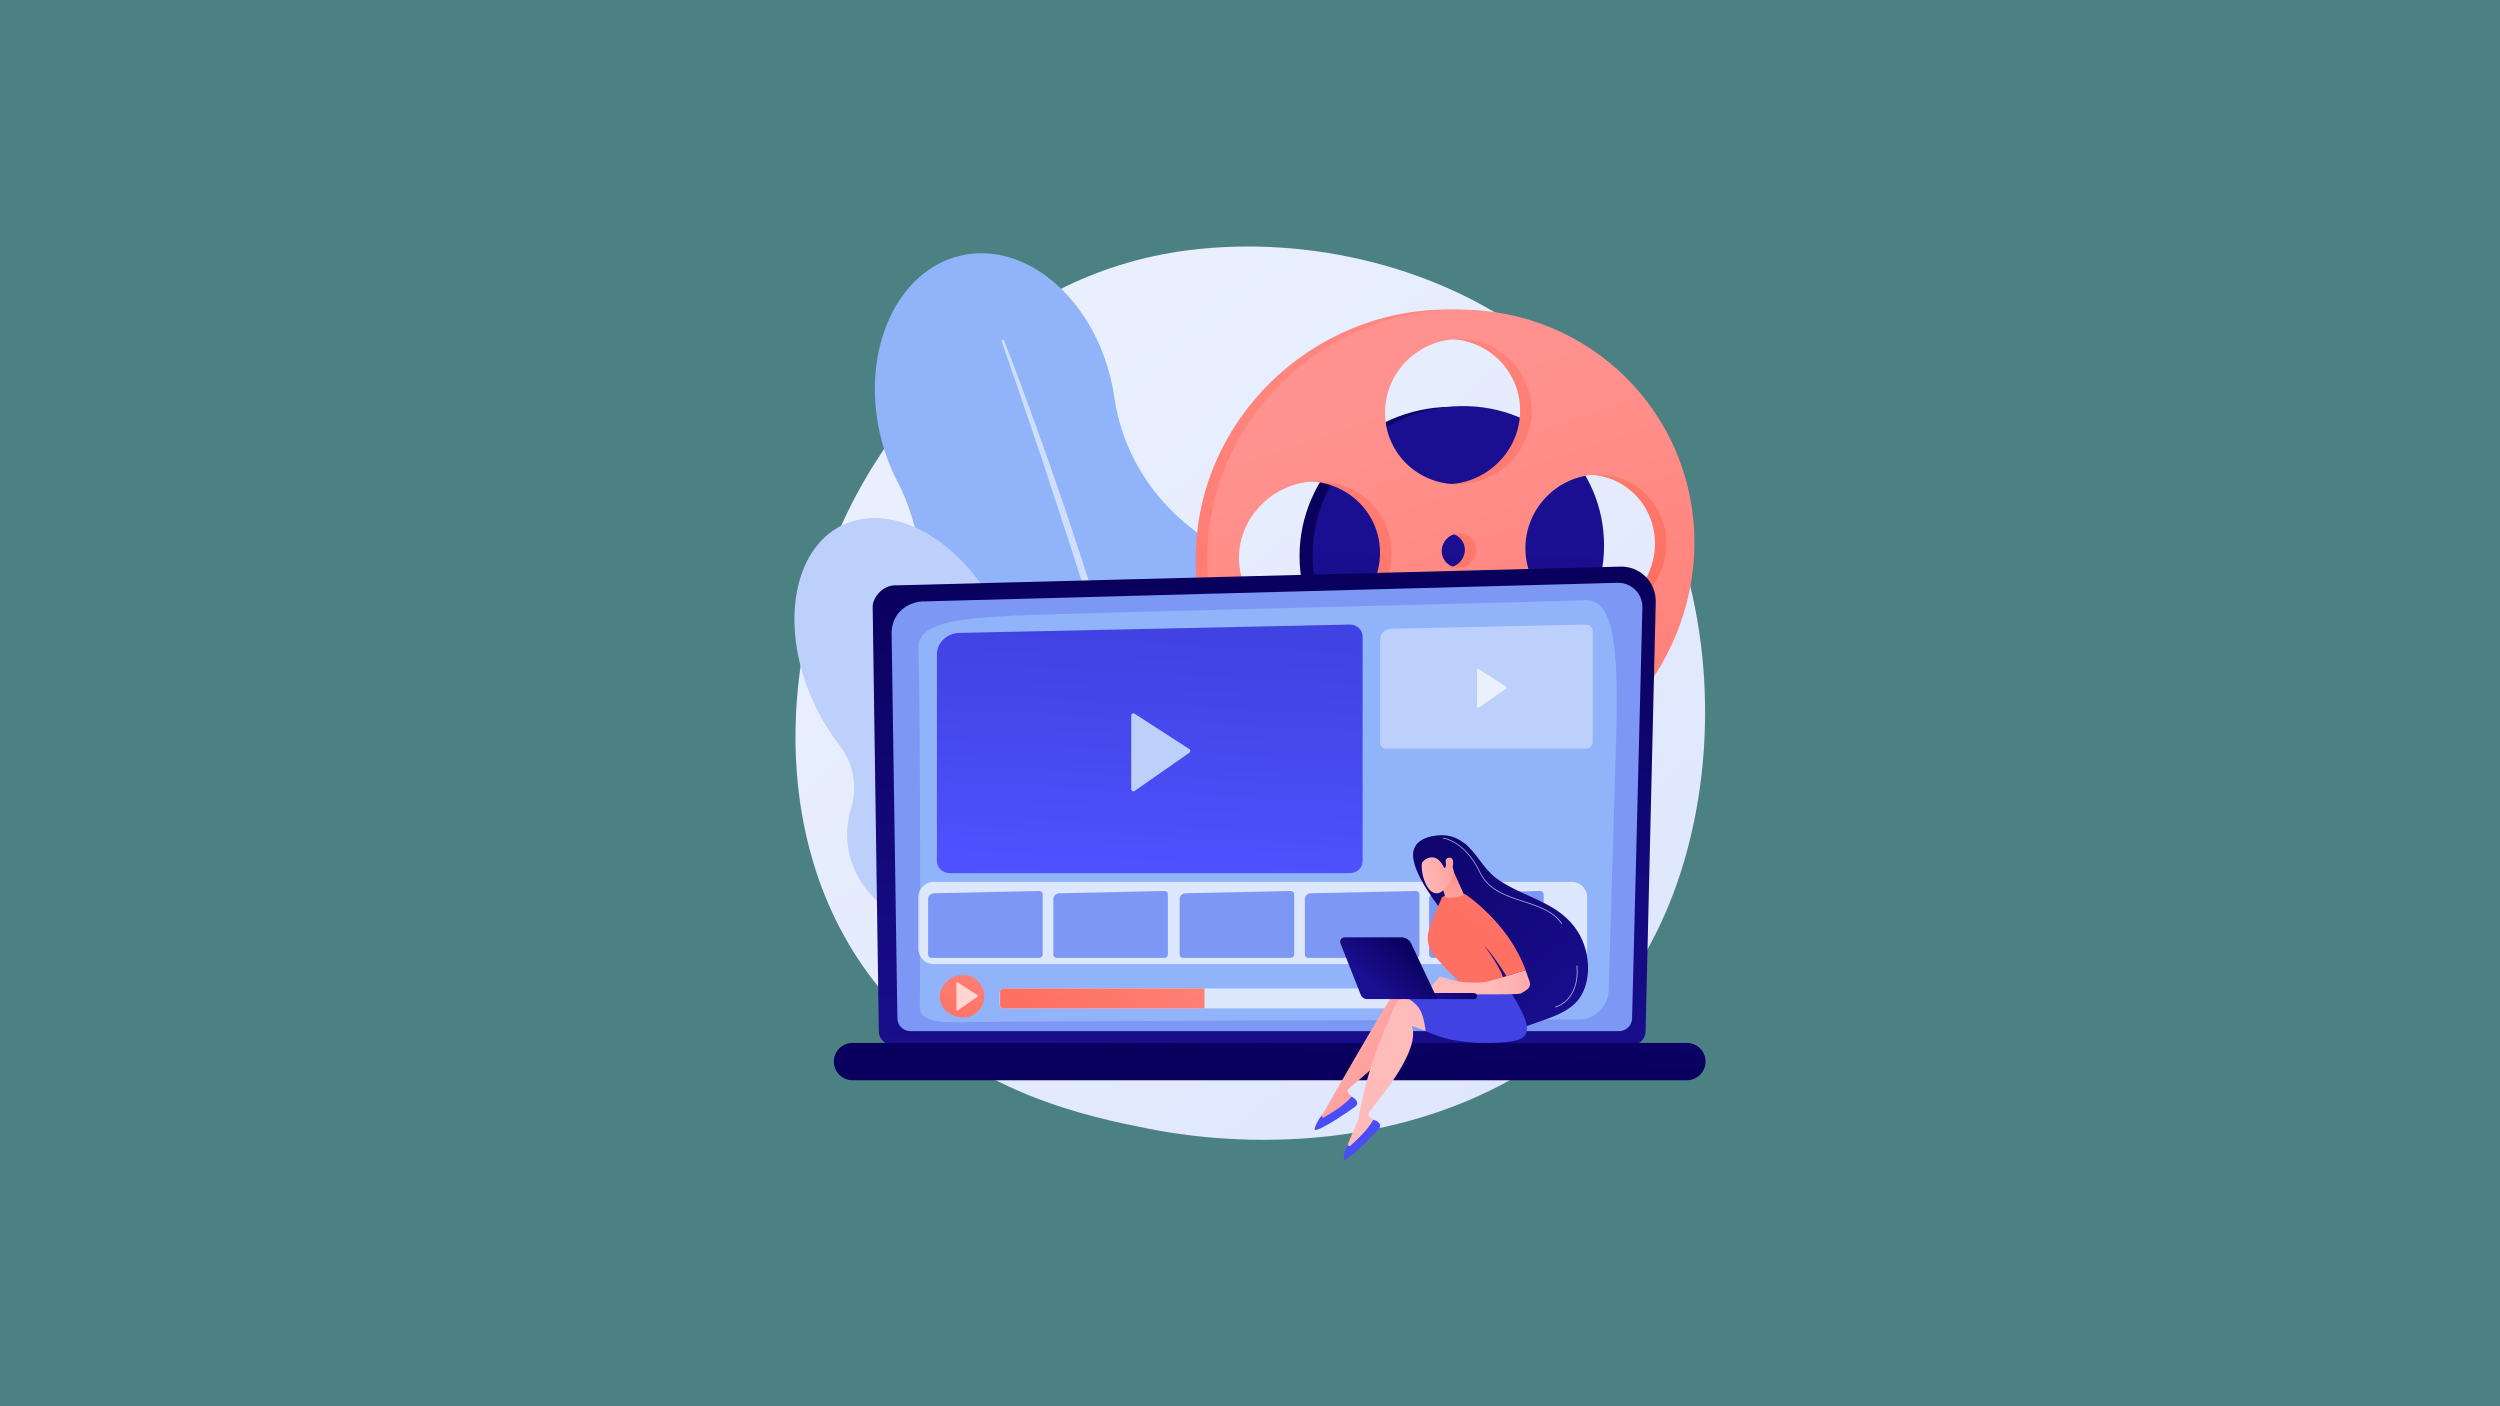<?xml version="1.0" encoding="utf-8"?>
<!-- Generator: Adobe Illustrator 25.0.0, SVG Export Plug-In . SVG Version: 6.00 Build 0)  -->
<svg version="1.1" id="Layer_1" xmlns="http://www.w3.org/2000/svg" xmlns:xlink="http://www.w3.org/1999/xlink" x="0px" y="0px"
	 viewBox="0 0 1920 1080" enable-background="new 0 0 1920 1080" xml:space="preserve">
<g id="Layer_2">
</g>
<rect fill="#4C8184" width="1920" height="1080"/>
<g>
	<linearGradient id="SVGID_1_" gradientUnits="userSpaceOnUse" x1="1394.466" y1="1083.063" x2="778.431" y2="317.986">
		<stop  offset="0" style="stop-color:#DAE3FE"/>
		<stop  offset="1" style="stop-color:#E9EFFD"/>
	</linearGradient>
	<path fill="url(#SVGID_1_)" d="M1228.54,778.87c-14.34,14.76-27.92,24.28-38.64,31.8c-126.05,88.41-275.21,62.64-306.91,56.35
		c-46.81-9.29-137.29-27.26-202.71-102.46c-98.97-113.77-83.56-293.01-6.79-411.33c14.04-21.64,88.22-141.76,238.98-161.03
		c91.24-11.66,197.6,11.86,274.62,74.93C1348.76,399.53,1337.25,667.01,1228.54,778.87z"/>
	<g>
		<path fill="#91B3FA" d="M992.55,531.34c-12.22-53.52-40.92-97.75-77.02-125.35c-32.28-24.67-53.97-60.72-59.73-100.76
			c-0.61-4.21-1.39-8.44-2.36-12.69c-14.7-64.37-66.37-107.48-115.42-96.28c-49.05,11.2-76.9,72.46-62.21,136.83
			c3,13.16,7.56,25.43,13.32,36.53c18.38,35.42,23.26,76.47,12.12,114.86c-9.96,34.31-11.41,73.75-2.25,113.88
			c13.66,59.85,47.93,108.08,90.11,134.43c15.96,9.97,30.02,22.76,41.3,37.73c18.73,24.89,46.99,38.21,74.53,31.92
			c29.71-6.78,50.27-34.48,54.47-68.43c2.38-19.21,8.54-37.73,17.47-54.98C997.96,638.32,1004.91,585.45,992.55,531.34z"/>
		<path opacity="0.57" fill="#FFFFFF" d="M770.83,260.81c16.12,41.08,30.9,82.65,45.23,124.37c3.59,10.43,7.01,20.91,10.46,31.39
			l5.18,15.71l5.05,15.76c3.32,10.52,6.79,20.99,9.99,31.54l9.61,31.66c6.13,21.19,12.45,42.33,18.19,63.63
			c2.88,10.65,5.98,21.24,8.64,31.94l8.14,32.08c10.42,42.88,19.76,86.04,26.89,129.59l-1.89,0.33l-6.58-32.38l-1.63-8.1l-1.83-8.05
			l-3.69-16.1l-3.66-16.1c-1.21-5.37-2.62-10.7-3.92-16.04c-2.67-10.68-5.26-21.38-8-32.05c-11.25-42.59-23.07-85.02-35.78-127.21
			c-6.51-21.04-12.85-42.14-19.51-63.14l-4.95-15.76l-5.09-15.72c-3.38-10.48-6.77-20.97-10.26-31.42
			c-6.8-20.96-13.76-41.87-20.88-62.72c-7.02-20.89-14.23-41.72-21.51-62.52L770.83,260.81z"/>
	</g>
	<g>
		<path fill="#BDD0FB" d="M811.31,585.58c-16.78-9.54-27.15-27.28-27.28-46.59c-0.14-20.61-5.27-43.23-15.78-65.23
			c-27.58-57.72-81.81-89.29-121.11-70.51c-39.31,18.78-48.81,80.8-21.23,138.53c5.35,11.21,11.71,21.42,18.77,30.48
			c10.7,13.73,14.17,31.76,9.01,48.39c-4.9,15.79-4.1,33.41,3.6,49.51c10.5,21.98,31.27,35.75,53.82,38.3
			c13.36,1.51,25.64,7.89,34.44,18.05c24.97,28.82,60.1,41.11,88.06,27.75c35.82-17.12,46.29-69.87,23.38-117.82
			C846.05,613.57,829.51,595.93,811.31,585.58z"/>
		
			<linearGradient id="SVGID_2_" gradientUnits="userSpaceOnUse" x1="191.282" y1="677.253" x2="370.298" y2="677.253" gradientTransform="matrix(-1 0 0 1 1057.453 0)">
			<stop  offset="0" style="stop-color:#CE1567"/>
			<stop  offset="1" style="stop-color:#7A1DBC"/>
		</linearGradient>
		<path opacity="0.52" fill="url(#SVGID_2_)" d="M891.5,808.91c-0.91,0.41-2.01,0.28-2.81-0.41
			c-39.56-34.47-84.88-103.18-115.93-154.75c-33.59-55.78-58.2-104.09-58.44-104.57c-0.66-1.3-0.14-2.88,1.15-3.54
			c1.29-0.66,2.88-0.14,3.54,1.15c0.97,1.92,98.32,192.54,173.14,257.73c1.1,0.95,1.21,2.62,0.26,3.71
			C892.15,808.54,891.84,808.76,891.5,808.91z"/>
	</g>
	<g>
		<linearGradient id="SVGID_3_" gradientUnits="userSpaceOnUse" x1="1058.757" y1="454.182" x2="1332.086" y2="292.209">
			<stop  offset="0" style="stop-color:#09005D"/>
			<stop  offset="1" style="stop-color:#1A0F91"/>
		</linearGradient>
		<path fill="url(#SVGID_3_)" d="M1222.95,419.57c0,59.88-48.45,111.1-109.51,114.46c-62.55,3.45-115.38-44.4-115.38-106.95
			s52.84-113.87,115.38-114.63C1174.5,311.72,1222.95,359.68,1222.95,419.57z"/>
		<linearGradient id="SVGID_4_" gradientUnits="userSpaceOnUse" x1="1113.808" y1="880.644" x2="1120.135" y2="411.177">
			<stop  offset="0" style="stop-color:#09005D"/>
			<stop  offset="1" style="stop-color:#1A0F91"/>
		</linearGradient>
		<path fill="url(#SVGID_4_)" d="M1231.92,419c0,59.88-48.45,111.1-109.51,114.46c-62.55,3.45-114.38-44.4-114.38-106.95
			s51.83-113.87,114.38-114.63C1183.47,311.15,1231.92,359.11,1231.92,419z"/>
		<linearGradient id="SVGID_5_" gradientUnits="userSpaceOnUse" x1="986.448" y1="119.526" x2="1141.73" y2="516.024">
			<stop  offset="0" style="stop-color:#FF928E"/>
			<stop  offset="1" style="stop-color:#FE7062"/>
		</linearGradient>
		<path fill="url(#SVGID_5_)" d="M1111.73,237.73c-105.17,0-193.43,85.75-193.43,191.52c0,105.77,88.25,185.59,193.43,178.53
			c101.31-6.8,180.74-92.26,180.74-191.09C1292.47,317.85,1213.04,237.73,1111.73,237.73z M1111.73,260.39
			c30.91-0.13,55.72,24.47,55.72,54.94c0,30.47-24.81,55.78-55.72,56.53c-31.27,0.76-56.87-23.83-56.87-54.93
			C1054.86,285.83,1080.47,260.52,1111.73,260.39z M1125,422.31c0,7.26-5.93,13.35-13.27,13.62c-7.36,0.26-13.33-5.43-13.33-12.72
			c0-7.29,5.98-13.39,13.33-13.62C1119.07,409.36,1125,415.05,1125,422.31z M1001.89,483.29c-32.53,1.42-59.18-23.13-59.18-54.86
			c0-31.73,26.65-58.07,59.18-58.83c32.16-0.75,57.96,23.83,57.96,54.9C1059.85,455.57,1034.05,481.89,1001.89,483.29z
			 M1111.73,585.12c-31.27,1.97-56.87-21.63-56.87-52.73c0-31.1,25.61-57.41,56.87-58.75c30.91-1.32,55.72,22.32,55.72,52.79
			C1167.46,556.91,1142.65,583.17,1111.73,585.12z M1217.37,473.88c-30.08,1.31-54.7-22.33-54.7-52.83c0-30.5,24.63-55.8,54.7-56.5
			c29.74-0.7,53.62,22.97,53.62,52.87C1270.98,447.3,1247.11,472.58,1217.37,473.88z"/>
		<linearGradient id="SVGID_6_" gradientUnits="userSpaceOnUse" x1="1074.989" y1="306.833" x2="1250.597" y2="827.736">
			<stop  offset="0" style="stop-color:#FF928E"/>
			<stop  offset="1" style="stop-color:#FE7062"/>
		</linearGradient>
		<path fill="url(#SVGID_6_)" d="M1120.57,237.73c-105.17,0-193.43,85.75-193.43,191.52c0,105.77,88.25,185.59,193.43,178.53
			c101.31-6.8,180.74-92.26,180.74-191.09C1301.31,317.85,1221.88,237.73,1120.57,237.73z M1120.57,260.39
			c30.91-0.13,55.72,24.47,55.72,54.94c0,30.47-24.81,55.78-55.72,56.53c-31.27,0.76-56.87-23.83-56.87-54.93
			C1063.7,285.83,1089.31,260.52,1120.57,260.39z M1133.84,422.31c0,7.26-5.93,13.35-13.27,13.62c-7.36,0.26-13.33-5.43-13.33-12.72
			c0-7.29,5.98-13.39,13.33-13.62C1127.91,409.36,1133.84,415.05,1133.84,422.31z M1010.73,483.29
			c-32.53,1.42-59.18-23.13-59.18-54.86c0-31.73,26.65-58.07,59.18-58.83c32.16-0.75,57.96,23.83,57.96,54.9
			C1068.69,455.57,1042.89,481.89,1010.73,483.29z M1120.57,585.12c-31.27,1.97-56.87-21.63-56.87-52.73
			c0-31.1,25.61-57.41,56.87-58.75c30.91-1.32,55.72,22.32,55.72,52.79C1176.29,556.91,1151.49,583.17,1120.57,585.12z
			 M1226.2,473.88c-30.08,1.31-54.7-22.33-54.7-52.83c0-30.5,24.63-55.8,54.7-56.5c29.74-0.7,53.62,22.97,53.62,52.87
			C1279.82,447.3,1255.95,472.58,1226.2,473.88z"/>
	</g>
	<g>
		<linearGradient id="SVGID_7_" gradientUnits="userSpaceOnUse" x1="971.41" y1="441.367" x2="962.552" y2="837.44">
			<stop  offset="0" style="stop-color:#09005D"/>
			<stop  offset="1" style="stop-color:#1A0F91"/>
		</linearGradient>
		<path fill="url(#SVGID_7_)" d="M1263.8,792.05c0,5.77-4.73,10.49-10.5,10.49H685.44c-5.78,0-10.5-4.72-10.5-10.49l-4.73-326.34
			c0-5.77,6.8-17.03,19.26-16.19l554.98-14.36c7.25-0.19,14.25,2.6,19.39,7.72c5.13,5.12,7.94,12.11,7.77,19.35L1263.8,792.05z"/>
		<path fill="#7D97F4" d="M1253.44,781.98c0,5.46-4.47,9.93-9.93,9.93H699.13c-5.46,0-9.93-4.47-9.93-9.93l-4.46-296.25
			c0.53-17.83,16.16-24.24,25.63-23.86l531.92-14.27c5.09-0.14,10.02,1.82,13.62,5.42c3.6,3.6,5.57,8.52,5.45,13.61L1253.44,781.98z
			"/>
		<path fill="#91B3FA" d="M706.38,773.13c0.58-25.85,0.36-254.81-1.06-274.58c-1.42-19.77,28.12-23.48,73.47-25.71
			c45.35-2.23,428.01-11.04,437.86-11.87c22.15-1.87,26.73,32.64,24.51,107.56c-1.66,56.28-4.42,149-5.69,191.64
			c-0.38,12.7-10.33,22.77-22.52,22.8c-92.08,0.26-445.01,1.32-468.5,2.05C717.42,785.87,706.15,783.39,706.38,773.13z"/>
		<linearGradient id="SVGID_8_" gradientUnits="userSpaceOnUse" x1="975.254" y1="812.525" x2="984.112" y2="622.713">
			<stop  offset="0" style="stop-color:#09005D"/>
			<stop  offset="1" style="stop-color:#1A0F91"/>
		</linearGradient>
		<path fill="url(#SVGID_8_)" d="M1295.53,829.63H654.72c-7.89,0-14.34-6.45-14.34-14.34l0,0c0-7.89,6.45-14.34,14.34-14.34h640.82
			c7.89,0,14.34,6.45,14.34,14.34l0,0C1309.87,823.18,1303.42,829.63,1295.53,829.63z"/>
		<linearGradient id="SVGID_9_" gradientUnits="userSpaceOnUse" x1="877.917" y1="678.13" x2="888.041" y2="487.466">
			<stop  offset="0" style="stop-color:#4F52FF"/>
			<stop  offset="1" style="stop-color:#4042E2"/>
		</linearGradient>
		<path fill="url(#SVGID_9_)" d="M1036.77,670.56H729.28c-5.37,0-9.72-4.15-9.72-9.27V502.74c0-9.06,7.59-16.46,17.09-16.66
			l300.12-6.41c5.37,0,9.72,4.15,9.72,9.27V661.3C1046.49,666.42,1042.14,670.56,1036.77,670.56z"/>
		<path fill="#BDD0FB" d="M868.78,549.48v56.62c0,1.34,1.5,2.12,2.6,1.36l42.12-29.41c0.96-0.67,0.94-2.11-0.05-2.74l-42.12-27.21
			C870.23,547.38,868.78,548.17,868.78,549.48z"/>
		<g>
			<path fill="#BDD0FB" d="M1218.3,574.98h-153.52c-2.68,0-4.85-2.07-4.85-4.63v-79.17c0-4.52,3.79-8.22,8.53-8.32l149.84-3.2
				c2.68,0,4.85,2.07,4.85,4.63v86.06C1223.15,572.91,1220.98,574.98,1218.3,574.98z"/>
			<path opacity="0.69" fill="#FFFFFF" d="M1134.43,514.52v28.27c0,0.67,0.75,1.06,1.3,0.68l21.03-14.68
				c0.48-0.34,0.47-1.05-0.02-1.37l-21.03-13.59C1135.15,513.47,1134.43,513.87,1134.43,514.52z"/>
		</g>
		<g>
			<linearGradient id="SVGID_10_" gradientUnits="userSpaceOnUse" x1="766.677" y1="688.668" x2="729.195" y2="791.873">
				<stop  offset="0" style="stop-color:#FF928E"/>
				<stop  offset="1" style="stop-color:#FE7062"/>
			</linearGradient>
			<path fill="url(#SVGID_10_)" d="M755.91,765.08c0,9.03-7.32,16.35-16.35,16.35c-9.03,0-17.93-6.84-17.93-15.87
				c0-9.03,8.9-16.82,17.93-16.82C748.59,748.73,755.91,756.05,755.91,765.08z"/>
			<path opacity="0.69" fill="#FFFFFF" d="M734.52,754.95v20.61c0,0.49,0.55,0.77,0.95,0.49l15.33-10.71c0.35-0.24,0.34-0.77-0.02-1
				l-15.33-9.91C735.05,754.18,734.52,754.47,734.52,754.95z"/>
		</g>
		<path opacity="0.69" fill="#FFFFFF" d="M1181.78,774.47H771.29c-1.98,0-3.58-1.6-3.58-3.58v-8.17c0-1.98,1.6-3.58,3.58-3.58
			h410.48c1.98,0,3.58,1.6,3.58,3.58v8.17C1185.36,772.87,1183.75,774.47,1181.78,774.47z"/>
		<linearGradient id="SVGID_11_" gradientUnits="userSpaceOnUse" x1="929.386" y1="646.106" x2="826.889" y2="796.689">
			<stop  offset="0" style="stop-color:#FF928E"/>
			<stop  offset="1" style="stop-color:#FE7062"/>
		</linearGradient>
		<path fill="url(#SVGID_11_)" d="M925.1,759.13h-153.9c-1.74,0-3.14,1.23-3.14,2.74v9.86c0,1.51,1.41,2.74,3.14,2.74h153.87
			C925.01,769.36,924.98,764.25,925.1,759.13z"/>
		<path opacity="0.69" fill="#FFFFFF" d="M1207.14,740.44H717.07c-6.51,0-11.79-5.28-11.79-11.79v-39.6
			c0-6.51,5.28-11.79,11.79-11.79h490.07c6.51,0,11.79,5.28,11.79,11.79v39.6C1218.94,735.16,1213.65,740.44,1207.14,740.44z"/>
		<path fill="#7D97F4" d="M798.15,735.65h-82.73c-1.44,0-2.62-1.12-2.62-2.49V690.5c0-2.44,2.04-4.43,4.6-4.48l80.74-1.73
			c1.44,0,2.62,1.12,2.62,2.49v46.38C800.77,734.53,799.6,735.65,798.15,735.65z"/>
		<path fill="#7D97F4" d="M894.33,735.65H811.6c-1.44,0-2.62-1.12-2.62-2.49V690.5c0-2.44,2.04-4.43,4.6-4.48l80.74-1.73
			c1.44,0,2.62,1.12,2.62,2.49v46.38C896.95,734.53,895.77,735.65,894.33,735.65z"/>
		<path fill="#7D97F4" d="M991.33,735.65h-82.73c-1.44,0-2.62-1.12-2.62-2.49V690.5c0-2.44,2.04-4.43,4.6-4.48l80.74-1.73
			c1.44,0,2.62,1.12,2.62,2.49v46.38C993.95,734.53,992.78,735.65,991.33,735.65z"/>
		<path fill="#7D97F4" d="M1087.51,735.65h-82.73c-1.44,0-2.62-1.12-2.62-2.49V690.5c0-2.44,2.04-4.43,4.6-4.48l80.74-1.73
			c1.44,0,2.62,1.12,2.62,2.49v46.38C1090.13,734.53,1088.95,735.65,1087.51,735.65z"/>
		<path fill="#7D97F4" d="M1182.9,735.65h-82.73c-1.44,0-2.62-1.12-2.62-2.49V690.5c0-2.44,2.04-4.43,4.6-4.48l80.74-1.73
			c1.44,0,2.62,1.12,2.62,2.49v46.38C1185.52,734.53,1184.34,735.65,1182.9,735.65z"/>
	</g>
	<g>
		
			<linearGradient id="SVGID_12_" gradientUnits="userSpaceOnUse" x1="-1371.509" y1="592.833" x2="-1552.498" y2="793.495" gradientTransform="matrix(-1 0 0 1 -336.363 0)">
			<stop  offset="0" style="stop-color:#09005D"/>
			<stop  offset="1" style="stop-color:#1A0F91"/>
		</linearGradient>
		<path fill="url(#SVGID_12_)" d="M1085.61,660.35c2.95,17.69,25.64,43,30.42,52.15c6.49,12.46,4.65,49.81,21.04,67.52
			c7.62,8.24,17.47,10.21,26.33,9.83c6.43-0.29,13.96-3.59,19.99-5.67c12.34-4.27,26.06-9.15,32.11-21.72
			c5.94-12.36,5.09-27.51-0.12-39.98c-4.34-10.37-12.26-18.62-21.62-24.52c-14.44-9.1-31.48-13.5-45.16-23.9
			c-9.91-7.53-14.8-19.79-24.77-27.1c-7.6-5.58-16.17-6.72-24.64-4.46c-2.45,0.65-4.88,1.58-7.28,2.78c-0.02,0-0.03,0.01-0.05,0.02
			c-0.48,0.25-0.96,0.57-1.45,0.93c-1.44,1.04-2.54,2.25-3.34,3.59c-0.19,0.3-0.35,0.63-0.5,0.95
			C1085.23,653.53,1085.02,656.78,1085.61,660.35z"/>
		
			<linearGradient id="SVGID_13_" gradientUnits="userSpaceOnUse" x1="6492.22" y1="780.968" x2="6411.383" y2="827.109" gradientTransform="matrix(-1 0 0 1 7495.337 0)">
			<stop  offset="0" style="stop-color:#FEBBBA"/>
			<stop  offset="1" style="stop-color:#FF928E"/>
		</linearGradient>
		<path fill="url(#SVGID_13_)" d="M1015.41,856.19c0.1-0.04,51.37-89.83,58.3-98.28c1.17-1.42,2.97-2.14,4.79-1.93l14.31,1.71
			l16.81,36.37l-28.01-16.31c2.77,19.17-33.21,47.66-45.55,58.05c-1.25,1.05-1.36,2.94-0.22,4.13l4.93,5.16
			c-8.09,8.2-17.42,13.46-27.96,15.9L1015.41,856.19z"/>
		
			<linearGradient id="SVGID_14_" gradientUnits="userSpaceOnUse" x1="835.206" y1="-485.58" x2="829" y2="-390.428" gradientTransform="matrix(0.897 -0.441 0.441 0.897 478.409 1631.355)">
			<stop  offset="0" style="stop-color:#4F52FF"/>
			<stop  offset="1" style="stop-color:#4042E2"/>
		</linearGradient>
		<path fill="url(#SVGID_14_)" d="M1037.92,842.3c0,0,3.14,1.02,4.21,3.82c0.51,1.34-0.04,2.86-1.2,3.69
			c-5.18,3.71-22.26,15.69-30.14,18.03c-0.65,0.19-1.26-0.39-1.12-1.05c0.4-1.83,1.71-5.49,5.93-10.84l-0.38,0.76
			c-0.48,0.97,0.58,1.98,1.52,1.44C1022,855.18,1032.74,848.67,1037.92,842.3z"/>
		
			<linearGradient id="SVGID_15_" gradientUnits="userSpaceOnUse" x1="6484.4" y1="792.475" x2="6760.983" y2="619.33" gradientTransform="matrix(-1 0 0 1 7495.337 0)">
			<stop  offset="0" style="stop-color:#FEBBBA"/>
			<stop  offset="1" style="stop-color:#FF928E"/>
		</linearGradient>
		<path fill="url(#SVGID_15_)" d="M1035.38,878.23c0.09-0.06,7.78-18.59,7.86-18.64c7.05-42.94,24.26-79.72,29.34-89.4
			c0.85-1.63,2.47-2.7,4.31-2.86l14.36-1.23l23.83,32.22l-30.73-10.31c6.59,18.21-22.88,53.39-32.86,66.07
			c-1.01,1.29-0.73,3.16,0.62,4.09l5.87,4.05c-6.26,9.67-14.34,16.71-24.16,21.23L1035.38,878.23z"/>
		
			<linearGradient id="SVGID_16_" gradientUnits="userSpaceOnUse" x1="1246.812" y1="-949.677" x2="1240.607" y2="-854.532" gradientTransform="matrix(0.789 -0.614 0.614 0.789 626.265 2365.033)">
			<stop  offset="0" style="stop-color:#4F52FF"/>
			<stop  offset="1" style="stop-color:#4042E2"/>
		</linearGradient>
		<path fill="url(#SVGID_16_)" d="M1054.61,860.07c0,0,3.28,0.36,4.89,2.89c0.77,1.21,0.54,2.81-0.43,3.86
			c-4.32,4.68-18.62,19.86-25.86,23.76c-0.59,0.32-1.31-0.13-1.3-0.8c0.03-1.87,0.57-5.72,3.61-11.81l-0.22,0.83
			c-0.27,1.04,0.96,1.82,1.78,1.11C1041.64,875.91,1050.83,867.35,1054.61,860.07z"/>
		<g>
			
				<linearGradient id="SVGID_17_" gradientUnits="userSpaceOnUse" x1="-1211.253" y1="406.901" x2="-1247.95" y2="461.313" gradientTransform="matrix(-1 0 0 1 -336.363 0)">
				<stop  offset="0" style="stop-color:#4F52FF"/>
				<stop  offset="1" style="stop-color:#4042E2"/>
			</linearGradient>
			<path fill="url(#SVGID_17_)" d="M1158.47,759.31c0,0,12.99,19.32,14.06,28.14c1.07,8.81-3.59,11.86-17.19,12.99
				c-40.46,3.34-60.41-8.78-60.41-8.78c-2.77-17.65-4.74-22.14-27.85-31.73c0,0,29.24,2.32,35.12,0.04
				C1108.08,757.67,1158.47,759.31,1158.47,759.31z"/>
		</g>
		<linearGradient id="SVGID_18_" gradientUnits="userSpaceOnUse" x1="1215.55" y1="595.499" x2="1139.626" y2="716.978">
			<stop  offset="0" style="stop-color:#FF928E"/>
			<stop  offset="1" style="stop-color:#FE7062"/>
		</linearGradient>
		<path fill="url(#SVGID_18_)" d="M1123.33,756.75c0,0-15.13-14.4-22.57-23.95c-4.03-5.16-5.29-11.95-3.43-18.22
			c3.4-11.45,9.44-23.32,9.99-25.16c0.84-2.83,17.81-2.71,17.81-2.71s33.38,21.66,46.49,58.36l-14.73,4.59
			c0,0-8.72-14.62-17.33-23.92c0,0,14.9,19.68,15.42,27.74L1123.33,756.75z"/>
		
			<linearGradient id="SVGID_19_" gradientUnits="userSpaceOnUse" x1="230.475" y1="709.44" x2="224.982" y2="674.197" gradientTransform="matrix(1 0 0 1 888.874 0)">
			<stop  offset="0" style="stop-color:#FEBBBA"/>
			<stop  offset="1" style="stop-color:#FF928E"/>
		</linearGradient>
		<path fill="url(#SVGID_19_)" d="M1105.27,673.61c0.18,0.59,4.6,15.27,4.95,15.57c0.35,0.3,9.71,0.81,14.12-2.2l-9-19.9
			L1105.27,673.61z"/>
		
			<linearGradient id="SVGID_20_" gradientUnits="userSpaceOnUse" x1="1370.301" y1="-1344.274" x2="1405.792" y2="-1320.167" gradientTransform="matrix(0.723 -0.691 0.691 0.723 1028.662 2590.155)">
			<stop  offset="0" style="stop-color:#FEBBBA"/>
			<stop  offset="1" style="stop-color:#FF928E"/>
		</linearGradient>
		<path fill="url(#SVGID_20_)" d="M1093.1,657.12c0,0-3.15,7.28,0.55,18.35c3.7,11.07,9.76,12.03,13.59,9.29
			c3.83-2.74,8.8-7.63,9.42-17.65C1117.27,657.09,1097.44,647.91,1093.1,657.12z"/>
		
			<linearGradient id="SVGID_21_" gradientUnits="userSpaceOnUse" x1="-1377.222" y1="587.819" x2="-1558.024" y2="788.272" gradientTransform="matrix(-1 0 0 1 -336.363 0)">
			<stop  offset="0" style="stop-color:#09005D"/>
			<stop  offset="1" style="stop-color:#1A0F91"/>
		</linearGradient>
		<path fill="url(#SVGID_21_)" d="M1085.81,660.35c1.93,3.28,5.43,4.78,5.43,4.78l0,0c0-2.82,3.28-5.45,6.04-6.32
			c2.75-0.87,5.66-0.19,7.75,1.79c2.71,2.57,4.2,6.01,4.2,6.01l0.9-0.27c0,0-0.07-4.38,2.71-3.36c2.77,1.03,3.91,6.82,3.91,6.82
			s5.9,2.7,6.45-5.18c0.55-7.87-2.92-14.49-13.15-20.09c-3.61-1.99-7.37-2.54-10.86-2.03c-2.64,0.37-5.13,1.36-7.29,2.78
			c-2.19,1.44-3.94,3.32-5.24,5.5C1085.33,653.53,1085.22,656.78,1085.81,660.35z"/>
		
			<linearGradient id="SVGID_22_" gradientUnits="userSpaceOnUse" x1="1372.428" y1="-1347.405" x2="1407.92" y2="-1323.298" gradientTransform="matrix(0.723 -0.691 0.691 0.723 1028.662 2590.155)">
			<stop  offset="0" style="stop-color:#FEBBBA"/>
			<stop  offset="1" style="stop-color:#FF928E"/>
		</linearGradient>
		<path fill="url(#SVGID_22_)" d="M1111.48,666.64c0,0-3.48-7.68,1.4-7.96c4.88-0.28,2.89,7.4,1.92,10.21L1111.48,666.64z"/>
		
			<linearGradient id="SVGID_23_" gradientUnits="userSpaceOnUse" x1="255.826" y1="754.372" x2="336.351" y2="754.372" gradientTransform="matrix(1 0 0 1 888.874 0)">
			<stop  offset="0" style="stop-color:#FEBBBA"/>
			<stop  offset="1" style="stop-color:#FF928E"/>
		</linearGradient>
		<path fill="url(#SVGID_23_)" d="M1094.51,762.44l11.37-12.37l13.13,3.54c0,0,15.31,2.37,24.06,0c8.76-2.37,8.76-2.37,8.76-2.37
			l19.79-6.16l3.11,8.79c0.79,2.23,0,4.71-1.93,6.08c-1.71,1.22-3.72,2.55-5,3.11c-2.61,1.14-60.05,0.36-60.05,0.36L1094.51,762.44z
			"/>
		<g>
			
				<linearGradient id="SVGID_24_" gradientUnits="userSpaceOnUse" x1="187.231" y1="864.553" x2="145.106" y2="876.098" gradientTransform="matrix(0.999 -0.049 0.049 0.999 911.292 -100.824)">
				<stop  offset="0" style="stop-color:#09005D"/>
				<stop  offset="1" style="stop-color:#1A0F91"/>
			</linearGradient>
			<path fill="url(#SVGID_24_)" d="M1132.14,767.33c-0.04,0-0.08,0-0.12,0l-52.28-0.06c-1.29,0-2.34-1.05-2.34-2.34
				c0-1.29,1.05-2.36,2.34-2.34l52.28,0.06c1.29,0,2.34,1.05,2.34,2.34C1134.36,766.25,1133.37,767.27,1132.14,767.33z"/>
			
				<linearGradient id="SVGID_25_" gradientUnits="userSpaceOnUse" x1="195.119" y1="726.229" x2="165.229" y2="757.821" gradientTransform="matrix(1 0 0 1 888.874 0)">
				<stop  offset="0" style="stop-color:#09005D"/>
				<stop  offset="1" style="stop-color:#1A0F91"/>
			</linearGradient>
			<path fill="url(#SVGID_25_)" d="M1032.73,719.86h43.54c3.21,0,6.14,1.85,7.51,4.76l20.13,42.68h-54.11
				c-2.07,0-3.93-1.26-4.69-3.19l-15.61-39.5C1028.6,722.34,1030.28,719.86,1032.73,719.86z"/>
		</g>
		<g opacity="0.7">
			<linearGradient id="SVGID_26_" gradientUnits="userSpaceOnUse" x1="1107.995" y1="676.461" x2="1199.647" y2="676.461">
				<stop  offset="0" style="stop-color:#DAE3FE"/>
				<stop  offset="1" style="stop-color:#E9EFFD"/>
			</linearGradient>
			<path fill="url(#SVGID_26_)" d="M1199.33,709.55c-0.1,0-0.2-0.05-0.26-0.14c-6.33-9.35-17.45-12.96-29.21-16.79
				c-13.29-4.32-27.03-8.79-33.4-22.24c-6.05-12.76-13.39-19.26-18.48-22.45c-5.51-3.46-9.65-3.92-9.69-3.92
				c-0.18-0.02-0.3-0.17-0.29-0.35c0.02-0.18,0.17-0.3,0.35-0.29c0.17,0.02,4.3,0.46,9.92,3.99c5.17,3.24,12.63,9.82,18.75,22.75
				c6.26,13.2,19.86,17.63,33.02,21.9c11.35,3.69,23.09,7.51,29.54,17.03c0.1,0.15,0.06,0.34-0.09,0.44
				C1199.45,709.53,1199.39,709.55,1199.33,709.55z"/>
			<linearGradient id="SVGID_27_" gradientUnits="userSpaceOnUse" x1="1194.257" y1="757.607" x2="1211.606" y2="757.607">
				<stop  offset="0" style="stop-color:#DAE3FE"/>
				<stop  offset="1" style="stop-color:#E9EFFD"/>
			</linearGradient>
			<path fill="url(#SVGID_27_)" d="M1194.58,773.78c-0.13,0-0.25-0.08-0.3-0.21c-0.06-0.17,0.03-0.35,0.19-0.41
				c19.68-6.96,16.29-31.11,16.26-31.36c-0.03-0.17,0.09-0.34,0.27-0.36c0.17-0.03,0.34,0.09,0.36,0.27
				c0.04,0.25,3.49,24.92-16.68,32.05C1194.65,773.77,1194.61,773.78,1194.58,773.78z"/>
		</g>
	</g>
</g>
</svg>
